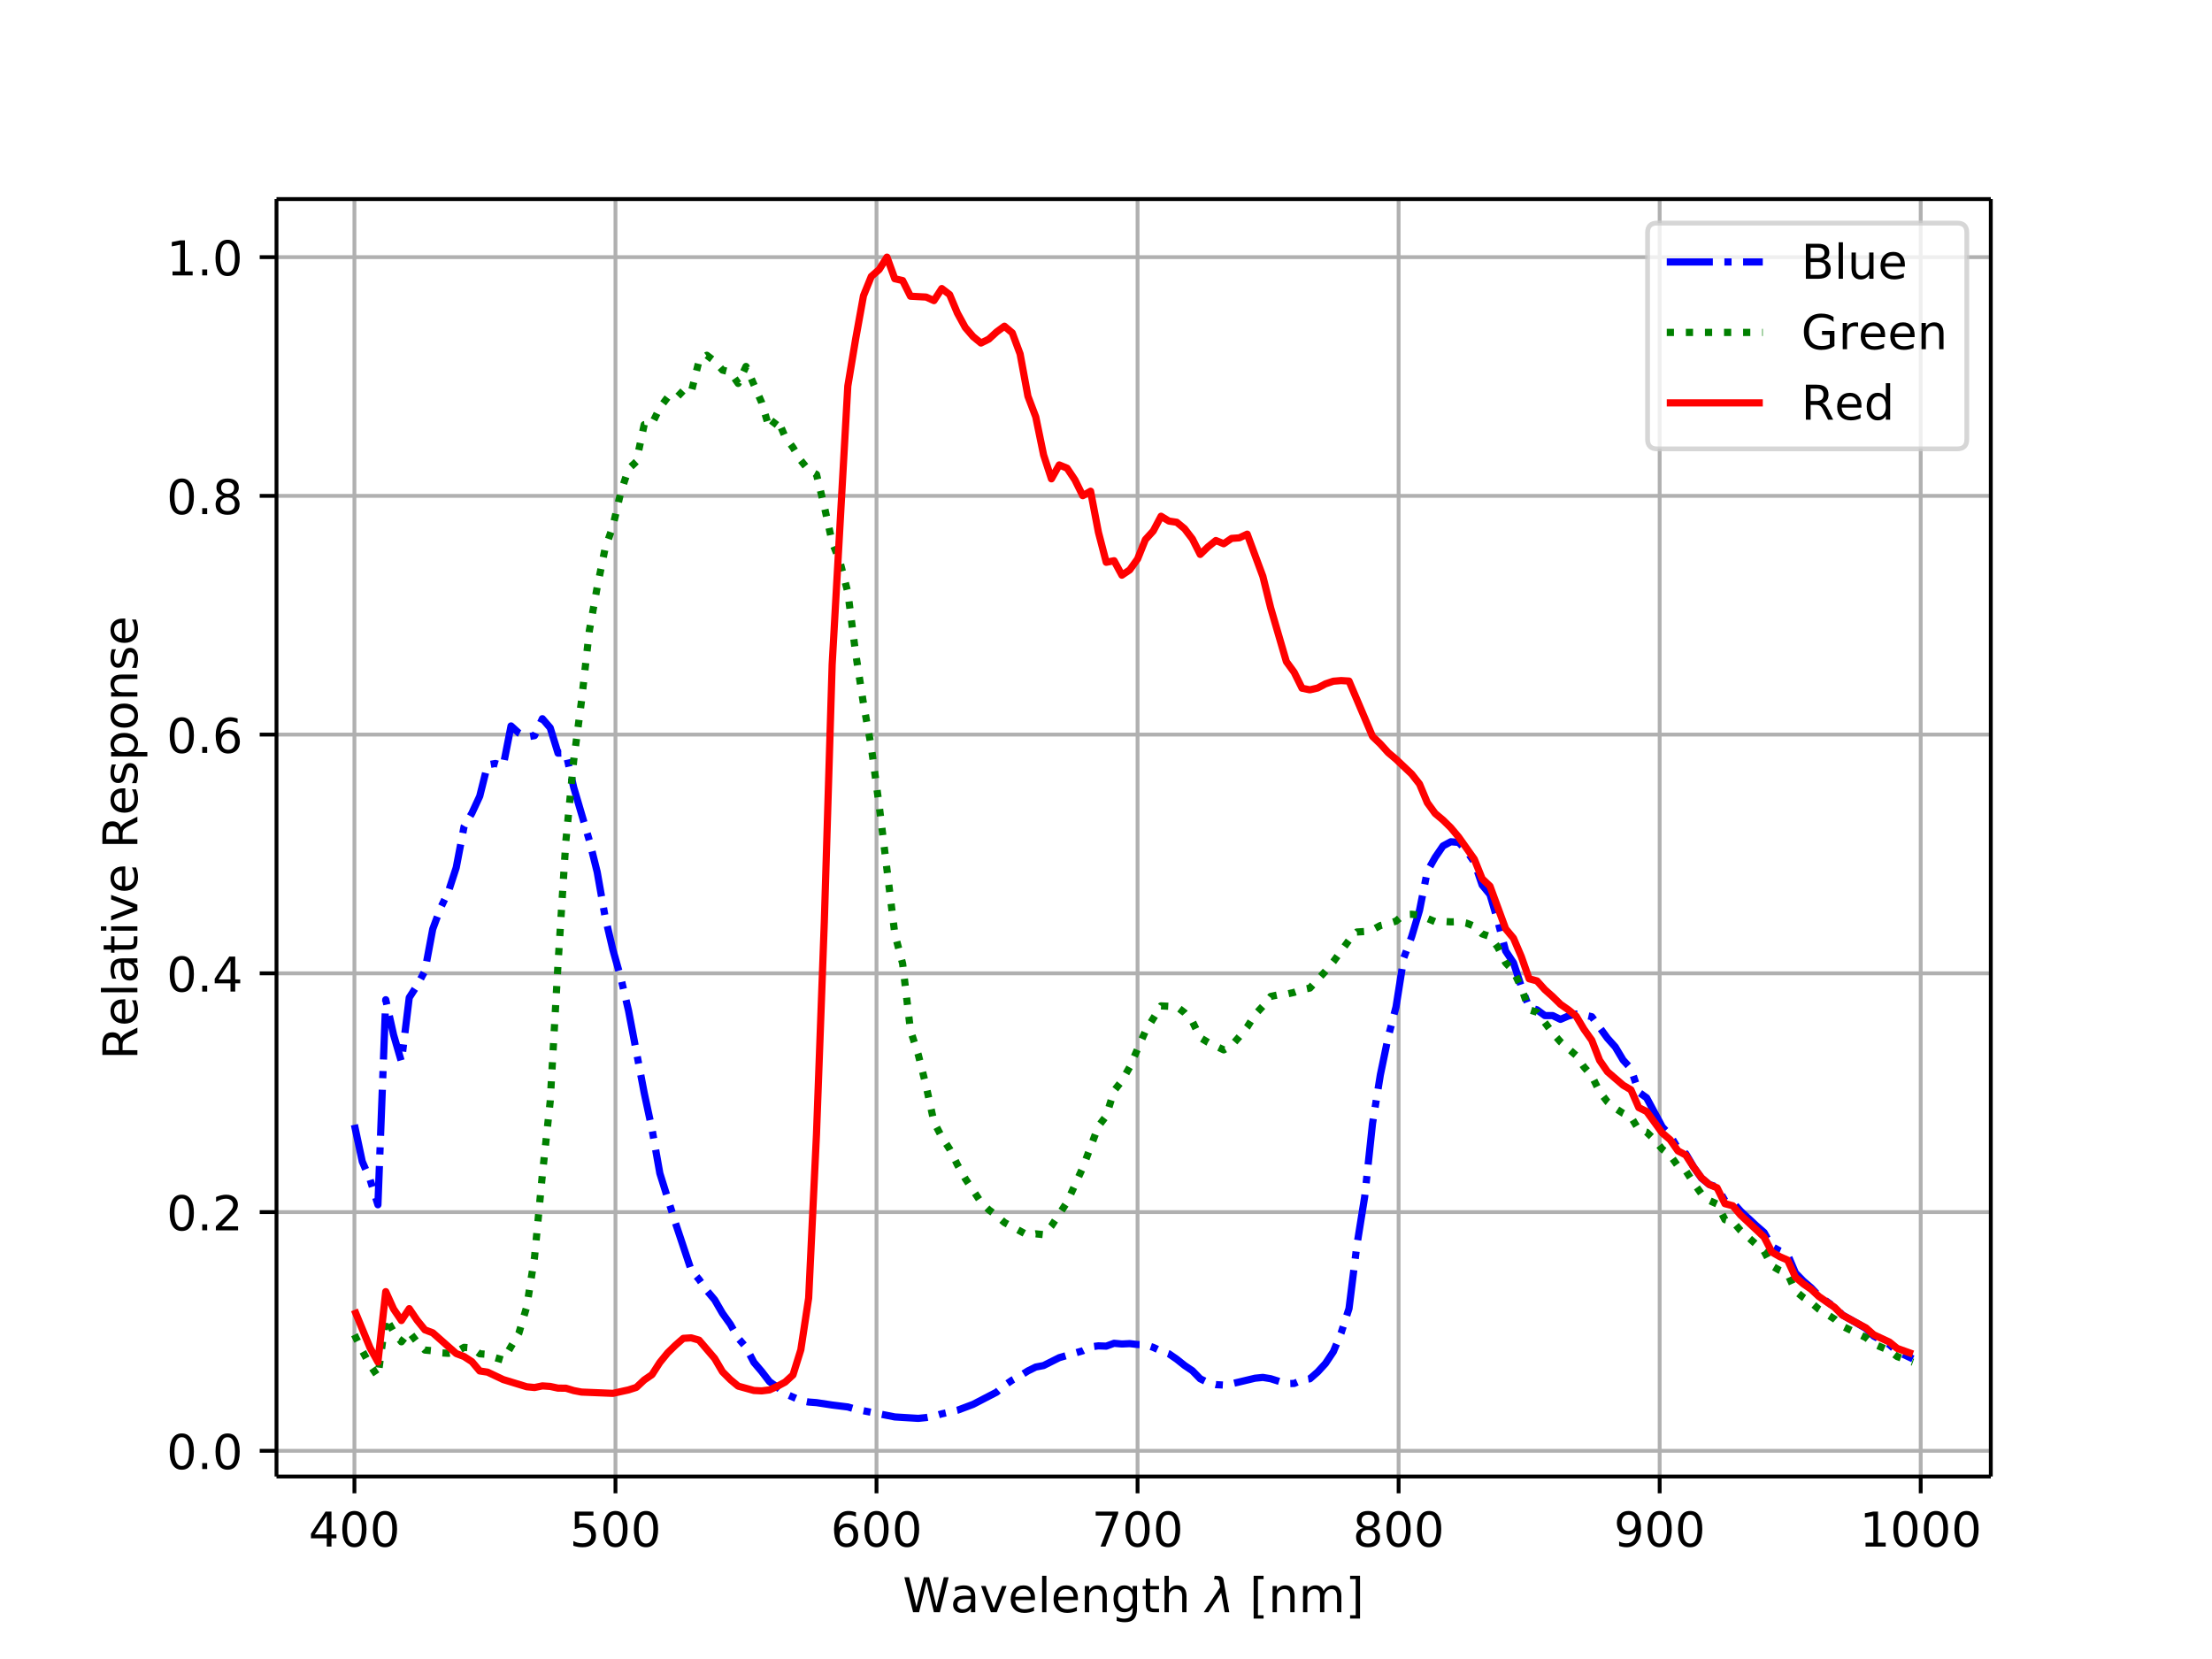 <svg style="background-color:#fff" height="460.8" viewBox="0 0 460.8 345.6" width="614.4" xmlns="http://www.w3.org/2000/svg" xmlns:xlink="http://www.w3.org/1999/xlink"><defs><style>*{stroke-linecap:butt;stroke-linejoin:round}</style></defs><g id="figure_1"><path d="M0 345.6h460.8V0H0z" fill="#fff" id="patch_1"/><g id="axes_1"><path d="M57.6 307.584h357.12V41.472H57.6z" fill="#fff" id="patch_2"/><g id="matplotlib.axis_1"><g id="xtick_1"><path clip-path="url(#pfe70ef77f3)" d="M73.833 307.584V41.472" fill="none" stroke="#b0b0b0" stroke-linecap="square" stroke-width=".8" id="line2d_1"/><g id="line2d_2"><defs><path d="M0 0v3.5" id="mf450307f2b" stroke="#000" stroke-width=".8"/></defs><use x="73.833" xlink:href="#mf450307f2b" y="307.584" stroke="#000" stroke-width=".8"/></g><g id="text_1"><defs><path d="M37.797 64.313L12.89 25.39h24.906zm-2.594 8.593H47.61V25.391h10.407v-8.203H47.609V0h-9.812v17.188H4.89v9.515z" id="DejaVuSans-52"/><path d="M31.781 66.406q-7.61 0-11.453-7.5Q16.5 51.422 16.5 36.375q0-14.984 3.828-22.484 3.844-7.5 11.453-7.5 7.672 0 11.5 7.5 3.844 7.5 3.844 22.484 0 15.047-3.844 22.531-3.828 7.5-11.5 7.5zm0 7.813q12.266 0 18.735-9.703 6.468-9.688 6.468-28.141 0-18.406-6.468-28.11-6.47-9.687-18.735-9.687-12.25 0-18.718 9.688-6.47 9.703-6.47 28.109 0 18.453 6.47 28.14Q19.53 74.22 31.78 74.22z" id="DejaVuSans-48"/></defs><g transform="matrix(.1 0 0 -.1 64.289 322.182)"><use xlink:href="#DejaVuSans-52"/><use x="63.623" xlink:href="#DejaVuSans-48"/><use x="127.246" xlink:href="#DejaVuSans-48"/></g></g></g><g id="xtick_2"><path clip-path="url(#pfe70ef77f3)" d="M128.214 307.584V41.472" fill="none" stroke="#b0b0b0" stroke-linecap="square" stroke-width=".8" id="line2d_3"/><use x="128.214" xlink:href="#mf450307f2b" y="307.584" stroke="#000" stroke-width=".8" id="line2d_4"/><g id="text_2"><defs><path d="M10.797 72.906h38.719v-8.312H19.828v-17.86q2.14.735 4.281 1.094 2.157.36 4.313.36 12.203 0 19.328-6.688 7.14-6.688 7.14-18.11 0-11.765-7.328-18.296-7.328-6.516-20.656-6.516-4.593 0-9.36.781-4.75.782-9.827 2.344v9.922q4.39-2.39 9.078-3.563 4.687-1.171 9.906-1.171 8.453 0 13.375 4.437 4.938 4.438 4.938 12.063 0 7.609-4.938 12.047-4.922 4.453-13.375 4.453-3.953 0-7.89-.875-3.922-.875-8.016-2.735z" id="DejaVuSans-53"/></defs><g transform="matrix(.1 0 0 -.1 118.67 322.182)"><use xlink:href="#DejaVuSans-53"/><use x="63.623" xlink:href="#DejaVuSans-48"/><use x="127.246" xlink:href="#DejaVuSans-48"/></g></g></g><g id="xtick_3"><path clip-path="url(#pfe70ef77f3)" d="M182.595 307.584V41.472" fill="none" stroke="#b0b0b0" stroke-linecap="square" stroke-width=".8" id="line2d_5"/><use x="182.595" xlink:href="#mf450307f2b" y="307.584" stroke="#000" stroke-width=".8" id="line2d_6"/><g id="text_3"><defs><path d="M33.016 40.375q-6.641 0-10.532-4.547-3.875-4.531-3.875-12.437 0-7.86 3.875-12.438 3.891-4.562 10.532-4.562 6.64 0 10.515 4.562 3.875 4.578 3.875 12.438 0 7.906-3.875 12.437-3.875 4.547-10.515 4.547zm19.578 30.922v-8.984q-3.719 1.75-7.5 2.671-3.782.938-7.5.938-9.766 0-14.922-6.594-5.14-6.594-5.875-19.922 2.875 4.25 7.219 6.516 4.359 2.266 9.578 2.266 10.984 0 17.36-6.672 6.374-6.657 6.374-18.125 0-11.235-6.64-18.032-6.641-6.78-17.672-6.78-12.657 0-19.344 9.687-6.688 9.703-6.688 28.109 0 17.281 8.204 27.563 8.203 10.28 22.015 10.28 3.719 0 7.5-.734t7.89-2.187z" id="DejaVuSans-54"/></defs><g transform="matrix(.1 0 0 -.1 173.051 322.182)"><use xlink:href="#DejaVuSans-54"/><use x="63.623" xlink:href="#DejaVuSans-48"/><use x="127.246" xlink:href="#DejaVuSans-48"/></g></g></g><g id="xtick_4"><path clip-path="url(#pfe70ef77f3)" d="M236.976 307.584V41.472" fill="none" stroke="#b0b0b0" stroke-linecap="square" stroke-width=".8" id="line2d_7"/><use x="236.976" xlink:href="#mf450307f2b" y="307.584" stroke="#000" stroke-width=".8" id="line2d_8"/><g id="text_4"><defs><path d="M8.203 72.906h46.875v-4.203L28.61 0H18.312L43.22 64.594H8.203z" id="DejaVuSans-55"/></defs><g transform="matrix(.1 0 0 -.1 227.432 322.182)"><use xlink:href="#DejaVuSans-55"/><use x="63.623" xlink:href="#DejaVuSans-48"/><use x="127.246" xlink:href="#DejaVuSans-48"/></g></g></g><g id="xtick_5"><path clip-path="url(#pfe70ef77f3)" d="M291.357 307.584V41.472" fill="none" stroke="#b0b0b0" stroke-linecap="square" stroke-width=".8" id="line2d_9"/><use x="291.357" xlink:href="#mf450307f2b" y="307.584" stroke="#000" stroke-width=".8" id="line2d_10"/><g id="text_5"><defs><path d="M31.781 34.625q-7.031 0-11.062-3.766-4.016-3.765-4.016-10.343 0-6.594 4.016-10.36Q24.75 6.391 31.78 6.391q7.032 0 11.078 3.78 4.063 3.798 4.063 10.345 0 6.578-4.031 10.343-4.016 3.766-11.11 3.766zm-9.86 4.188q-6.343 1.562-9.89 5.906Q8.5 49.079 8.5 55.329q0 8.733 6.219 13.812 6.234 5.078 17.062 5.078 10.89 0 17.094-5.078 6.203-5.079 6.203-13.813 0-6.25-3.547-10.61-3.531-4.343-9.828-5.906 7.125-1.656 11.094-6.5 3.984-4.828 3.984-11.796 0-10.61-6.468-16.282-6.47-5.656-18.532-5.656-12.047 0-18.531 5.656-6.469 5.672-6.469 16.282 0 6.968 4 11.797 4.016 4.843 11.14 6.5zM18.314 54.39q0-5.657 3.53-8.828 3.548-3.172 9.938-3.172 6.36 0 9.938 3.172 3.593 3.171 3.593 8.828 0 5.672-3.593 8.843-3.578 3.172-9.938 3.172-6.39 0-9.937-3.172-3.532-3.172-3.532-8.843z" id="DejaVuSans-56"/></defs><g transform="matrix(.1 0 0 -.1 281.813 322.182)"><use xlink:href="#DejaVuSans-56"/><use x="63.623" xlink:href="#DejaVuSans-48"/><use x="127.246" xlink:href="#DejaVuSans-48"/></g></g></g><g id="xtick_6"><path clip-path="url(#pfe70ef77f3)" d="M345.738 307.584V41.472" fill="none" stroke="#b0b0b0" stroke-linecap="square" stroke-width=".8" id="line2d_11"/><use x="345.738" xlink:href="#mf450307f2b" y="307.584" stroke="#000" stroke-width=".8" id="line2d_12"/><g id="text_6"><defs><path d="M10.984 1.516V10.5q3.72-1.766 7.516-2.688 3.813-.921 7.484-.921 9.766 0 14.907 6.562 5.156 6.563 5.89 19.953-2.828-4.203-7.187-6.453-4.344-2.25-9.61-2.25-10.937 0-17.312 6.61-6.375 6.625-6.375 18.109 0 11.219 6.64 18 6.641 6.797 17.672 6.797 12.657 0 19.313-9.703 6.672-9.688 6.672-28.141 0-17.234-8.188-27.516Q40.234-1.42 26.422-1.42q-3.719 0-7.531.734-3.797.734-7.907 2.203zM30.61 32.422q6.641 0 10.516 4.531 3.89 4.547 3.89 12.469 0 7.86-3.89 12.422-3.875 4.562-10.516 4.562-6.64 0-10.515-4.562-3.875-4.563-3.875-12.422 0-7.922 3.875-12.469 3.875-4.531 10.515-4.531z" id="DejaVuSans-57"/></defs><g transform="matrix(.1 0 0 -.1 336.194 322.182)"><use xlink:href="#DejaVuSans-57"/><use x="63.623" xlink:href="#DejaVuSans-48"/><use x="127.246" xlink:href="#DejaVuSans-48"/></g></g></g><g id="xtick_7"><path clip-path="url(#pfe70ef77f3)" d="M400.119 307.584V41.472" fill="none" stroke="#b0b0b0" stroke-linecap="square" stroke-width=".8" id="line2d_13"/><use x="400.119" xlink:href="#mf450307f2b" y="307.584" stroke="#000" stroke-width=".8" id="line2d_14"/><g id="text_7"><defs><path d="M12.406 8.297h16.11v55.625l-17.532-3.516v8.985l17.438 3.515h9.86V8.296H54.39V0H12.406z" id="DejaVuSans-49"/></defs><g transform="matrix(.1 0 0 -.1 387.394 322.182)"><use xlink:href="#DejaVuSans-49"/><use x="63.623" xlink:href="#DejaVuSans-48"/><use x="127.246" xlink:href="#DejaVuSans-48"/><use x="190.869" xlink:href="#DejaVuSans-48"/></g></g></g><g id="text_8"><defs><path d="M34.281 27.484q-10.89 0-15.093-2.484-4.204-2.484-4.204-8.5 0-4.781 3.157-7.594 3.156-2.797 8.562-2.797 7.485 0 12 5.297 4.516 5.297 4.516 14.078v2zm17.922 3.72V0H43.22v8.297Q40.14 3.328 35.547.953q-4.594-2.375-11.234-2.375-8.391 0-13.36 4.719Q6 8.016 6 15.922q0 9.219 6.172 13.906 6.187 4.688 18.437 4.688h12.61v.89q0 6.203-4.078 9.594-4.078 3.39-11.453 3.39-4.688 0-9.141-1.124-4.438-1.125-8.531-3.375v8.312q4.921 1.906 9.562 2.844 4.64.953 9.031.953 11.875 0 17.735-6.156 5.86-6.14 5.86-18.64z" id="DejaVuSans-97"/><path d="M45.406 27.984q0 9.766-4.031 15.125-4.016 5.375-11.297 5.375-7.219 0-11.25-5.375-4.031-5.359-4.031-15.125 0-9.718 4.031-15.093t11.25-5.375q7.281 0 11.297 5.375 4.031 5.375 4.031 15.093zm8.985-21.203q0-13.953-6.203-20.765Q42-20.797 29.203-20.797q-4.734 0-8.937.703-4.203.703-8.157 2.172v8.735q3.954-2.141 7.813-3.157 3.86-1.031 7.86-1.031 8.843 0 13.234 4.61 4.39 4.609 4.39 13.937v4.453q-2.781-4.844-7.125-7.234Q33.938 0 27.875 0 17.828 0 11.672 7.656q-6.156 7.672-6.156 20.328 0 12.688 6.156 20.344Q17.828 56 27.875 56q6.063 0 10.406-2.39 4.344-2.391 7.125-7.22v8.297h8.985z" id="DejaVuSans-103"/><path d="M2.984 54.688H12.5L29.594 8.797l17.093 45.89h9.516L35.687 0H23.485z" id="DejaVuSans-118"/><path d="M56.203 29.594v-4.39H14.891q.593-9.282 5.593-14.142 5-4.859 13.938-4.859 5.172 0 10.031 1.266 4.86 1.265 9.656 3.812v-8.5Q49.266.734 44.187-.344 39.11-1.422 33.892-1.422q-13.094 0-20.735 7.61-7.64 7.625-7.64 20.625 0 13.421 7.25 21.296Q20.016 56 32.328 56q11.031 0 17.453-7.11 6.422-7.093 6.422-19.296zm-8.984 2.64q-.094 7.36-4.125 11.75-4.032 4.407-10.672 4.407-7.516 0-12.031-4.25-4.516-4.25-5.203-11.97z" id="DejaVuSans-101"/><path d="M9.422 75.984h8.984V0H9.422z" id="DejaVuSans-108"/><path d="M54.89 33.016V0h-8.984v32.719q0 7.765-3.031 11.61-3.031 3.858-9.078 3.858-7.281 0-11.484-4.64-4.204-4.625-4.204-12.64V0H9.08v54.688h9.03v-8.5q3.235 4.937 7.594 7.374Q30.078 56 35.797 56q9.422 0 14.25-5.828 4.844-5.828 4.844-17.156z" id="DejaVuSans-110"/><path d="M3.328 72.906h9.953L28.61 11.281l15.282 61.625h11.093l15.328-61.625 15.282 61.625H95.61L77.297 0H64.89L49.516 63.281 33.984 0H21.578z" id="DejaVuSans-87"/><path d="M18.313 70.219V54.688h18.5v-6.985h-18.5V18.016q0-6.688 1.828-8.594 1.828-1.906 7.453-1.906h9.218V0h-9.218q-10.407 0-14.36 3.875-3.953 3.89-3.953 14.14v29.688H2.687v6.984h6.594V70.22z" id="DejaVuSans-116"/><path d="M54.89 33.016V0h-8.984v32.719q0 7.765-3.031 11.61-3.031 3.858-9.078 3.858-7.281 0-11.484-4.64-4.204-4.625-4.204-12.64V0H9.08v75.984h9.03V46.188q3.235 4.937 7.594 7.374Q30.078 56 35.797 56q9.422 0 14.25-5.828 4.844-5.828 4.844-17.156z" id="DejaVuSans-104"/><path d="M36.719 67.438L48.829 0h-9.517l-7.468 40.438L5.125 0h-9.516l34.125 52.438-1.703 9.671q-1.078 6.157-6.297 6.157h-4.687l1.453 7.718 5.719-.109q10.984-.14 12.5-8.438z" id="DejaVuSans-Oblique-955"/><path d="M8.594 75.984h20.703V69H17.578V-6.203h11.719v-6.984H8.594z" id="DejaVuSans-91"/><path d="M52 44.188q3.375 6.062 8.063 8.937Q64.75 56 71.093 56q8.548 0 13.188-5.984 4.64-5.97 4.64-17V0h-9.03v32.719q0 7.86-2.797 11.656-2.781 3.813-8.485 3.813-6.984 0-11.046-4.641-4.047-4.625-4.047-12.64V0h-9.032v32.719q0 7.906-2.78 11.687-2.782 3.782-8.595 3.782-6.89 0-10.953-4.657-4.047-4.656-4.047-12.625V0H9.08v54.688h9.03v-8.5q3.078 5.03 7.375 7.421Q29.781 56 35.687 56q5.97 0 10.141-3.031Q50 49.953 52 44.187z" id="DejaVuSans-109"/><path d="M30.422 75.984v-89.171H9.719v6.984H21.39V69H9.719v6.984z" id="DejaVuSans-93"/></defs><g transform="matrix(.1 0 0 -.1 188.06 335.862)"><use transform="translate(0 .016)" xlink:href="#DejaVuSans-87"/><use transform="translate(98.877 .016)" xlink:href="#DejaVuSans-97"/><use transform="translate(160.156 .016)" xlink:href="#DejaVuSans-118"/><use transform="translate(219.336 .016)" xlink:href="#DejaVuSans-101"/><use transform="translate(280.86 .016)" xlink:href="#DejaVuSans-108"/><use transform="translate(308.643 .016)" xlink:href="#DejaVuSans-101"/><use transform="translate(370.166 .016)" xlink:href="#DejaVuSans-110"/><use transform="translate(433.545 .016)" xlink:href="#DejaVuSans-103"/><use transform="translate(497.021 .016)" xlink:href="#DejaVuSans-116"/><use transform="translate(536.23 .016)" xlink:href="#DejaVuSans-104"/><use transform="translate(599.61 .016)" xlink:href="#DejaVuSans-32"/><use transform="translate(631.396 .016)" xlink:href="#DejaVuSans-Oblique-955"/><use transform="translate(690.576 .016)" xlink:href="#DejaVuSans-32"/><use transform="translate(722.363 .016)" xlink:href="#DejaVuSans-91"/><use transform="translate(761.377 .016)" xlink:href="#DejaVuSans-110"/><use transform="translate(824.756 .016)" xlink:href="#DejaVuSans-109"/><use transform="translate(922.168 .016)" xlink:href="#DejaVuSans-93"/></g></g></g><g id="matplotlib.axis_2"><g id="ytick_1"><path clip-path="url(#pfe70ef77f3)" d="M57.6 302.23h357.12" fill="none" stroke="#b0b0b0" stroke-linecap="square" stroke-width=".8" id="line2d_15"/><g id="line2d_16"><defs><path d="M0 0h-3.5" id="m7087f7f6df" stroke="#000" stroke-width=".8"/></defs><use x="57.6" xlink:href="#m7087f7f6df" y="302.23" stroke="#000" stroke-width=".8"/></g><g id="text_9"><defs><path d="M10.688 12.406H21V0H10.687z" id="DejaVuSans-46"/></defs><g transform="matrix(.1 0 0 -.1 34.697 306.03)"><use xlink:href="#DejaVuSans-48"/><use x="63.623" xlink:href="#DejaVuSans-46"/><use x="95.41" xlink:href="#DejaVuSans-48"/></g></g></g><g id="ytick_2"><path clip-path="url(#pfe70ef77f3)" d="M57.6 252.497h357.12" fill="none" stroke="#b0b0b0" stroke-linecap="square" stroke-width=".8" id="line2d_17"/><use x="57.6" xlink:href="#m7087f7f6df" y="252.497" stroke="#000" stroke-width=".8" id="line2d_18"/><g id="text_10"><defs><path d="M19.188 8.297h34.421V0H7.33v8.297q5.609 5.812 15.296 15.594 9.703 9.797 12.188 12.64 4.734 5.313 6.609 9 1.89 3.688 1.89 7.25 0 5.813-4.078 9.469-4.078 3.672-10.625 3.672-4.64 0-9.797-1.61-5.14-1.609-11-4.89v9.969Q13.767 71.78 18.938 73q5.188 1.219 9.485 1.219 11.328 0 18.062-5.672 6.735-5.656 6.735-15.125 0-4.5-1.688-8.531-1.672-4.016-6.125-9.485-1.218-1.422-7.765-8.187-6.532-6.766-18.453-18.922z" id="DejaVuSans-50"/></defs><g transform="matrix(.1 0 0 -.1 34.697 256.297)"><use xlink:href="#DejaVuSans-48"/><use x="63.623" xlink:href="#DejaVuSans-46"/><use x="95.41" xlink:href="#DejaVuSans-50"/></g></g></g><g id="ytick_3"><path clip-path="url(#pfe70ef77f3)" d="M57.6 202.765h357.12" fill="none" stroke="#b0b0b0" stroke-linecap="square" stroke-width=".8" id="line2d_19"/><use x="57.6" xlink:href="#m7087f7f6df" y="202.765" stroke="#000" stroke-width=".8" id="line2d_20"/><g transform="matrix(.1 0 0 -.1 34.697 206.564)" id="text_11"><use xlink:href="#DejaVuSans-48"/><use x="63.623" xlink:href="#DejaVuSans-46"/><use x="95.41" xlink:href="#DejaVuSans-52"/></g></g><g id="ytick_4"><path clip-path="url(#pfe70ef77f3)" d="M57.6 153.033h357.12" fill="none" stroke="#b0b0b0" stroke-linecap="square" stroke-width=".8" id="line2d_21"/><use x="57.6" xlink:href="#m7087f7f6df" y="153.033" stroke="#000" stroke-width=".8" id="line2d_22"/><g transform="matrix(.1 0 0 -.1 34.697 156.832)" id="text_12"><use xlink:href="#DejaVuSans-48"/><use x="63.623" xlink:href="#DejaVuSans-46"/><use x="95.41" xlink:href="#DejaVuSans-54"/></g></g><g id="ytick_5"><path clip-path="url(#pfe70ef77f3)" d="M57.6 103.3h357.12" fill="none" stroke="#b0b0b0" stroke-linecap="square" stroke-width=".8" id="line2d_23"/><use x="57.6" xlink:href="#m7087f7f6df" y="103.3" stroke="#000" stroke-width=".8" id="line2d_24"/><g transform="matrix(.1 0 0 -.1 34.697 107.1)" id="text_13"><use xlink:href="#DejaVuSans-48"/><use x="63.623" xlink:href="#DejaVuSans-46"/><use x="95.41" xlink:href="#DejaVuSans-56"/></g></g><g id="ytick_6"><path clip-path="url(#pfe70ef77f3)" d="M57.6 53.568h357.12" fill="none" stroke="#b0b0b0" stroke-linecap="square" stroke-width=".8" id="line2d_25"/><use x="57.6" xlink:href="#m7087f7f6df" y="53.568" stroke="#000" stroke-width=".8" id="line2d_26"/><g transform="matrix(.1 0 0 -.1 34.697 57.367)" id="text_14"><use xlink:href="#DejaVuSans-49"/><use x="63.623" xlink:href="#DejaVuSans-46"/><use x="95.41" xlink:href="#DejaVuSans-48"/></g></g><g id="text_15"><defs><path d="M44.39 34.188q3.172-1.079 6.172-4.594 3-3.516 6.032-9.672L66.609 0H56l-9.313 18.703q-3.624 7.328-7.015 9.719-3.39 2.39-9.25 2.39h-10.75V0h-9.86v72.906h22.266q12.5 0 18.656-5.234 6.157-5.219 6.157-15.766 0-6.89-3.203-11.437-3.204-4.532-9.297-6.282zM19.673 64.797V38.922h12.406q7.125 0 10.766 3.297 3.64 3.297 3.64 9.687 0 6.39-3.64 9.64-3.64 3.25-10.766 3.25z" id="DejaVuSans-82"/><path d="M9.422 54.688h8.984V0H9.422zm0 21.296h8.984v-11.39H9.422z" id="DejaVuSans-105"/><path d="M44.281 53.078v-8.5q-3.797 1.953-7.906 2.922-4.094.984-8.5.984-6.688 0-10.031-2.047-3.344-2.046-3.344-6.156 0-3.125 2.39-4.906 2.391-1.781 9.626-3.39l3.078-.688q9.562-2.047 13.593-5.781 4.032-3.735 4.032-10.422 0-7.625-6.032-12.078-6.03-4.438-16.578-4.438-4.39 0-9.156.86Q10.688.296 5.422 2v9.281q4.984-2.594 9.812-3.89 4.829-1.282 9.579-1.282 6.343 0 9.75 2.172 3.421 2.172 3.421 6.125 0 3.656-2.468 5.61-2.453 1.953-10.813 3.765l-3.125.735q-8.344 1.75-12.062 5.39-3.704 3.64-3.704 9.985 0 7.718 5.47 11.906Q16.75 56 26.811 56q4.97 0 9.36-.734 4.406-.72 8.11-2.188z" id="DejaVuSans-115"/><path d="M18.11 8.203v-29H9.077v75.484h9.031v-8.296q2.844 4.875 7.157 7.234Q29.594 56 35.594 56q9.968 0 16.187-7.906 6.235-7.907 6.235-20.797T51.78 6.484q-6.218-7.906-16.187-7.906-6 0-10.328 2.375-4.313 2.375-7.157 7.25zm30.578 19.094q0 9.906-4.079 15.547-4.078 5.64-11.203 5.64-7.14 0-11.218-5.64-4.079-5.64-4.079-15.547 0-9.906 4.078-15.547 4.079-5.64 11.22-5.64 7.124 0 11.202 5.64t4.078 15.547z" id="DejaVuSans-112"/><path d="M30.61 48.39q-7.22 0-11.422-5.64-4.204-5.64-4.204-15.453 0-9.813 4.172-15.453 4.188-5.64 11.453-5.64 7.188 0 11.375 5.655 4.203 5.672 4.203 15.438 0 9.719-4.203 15.406-4.187 5.688-11.375 5.688zm0 7.61q11.718 0 18.406-7.625 6.703-7.61 6.703-21.078 0-13.422-6.703-21.078-6.688-7.64-18.407-7.64-11.765 0-18.437 7.64-6.656 7.656-6.656 21.078 0 13.469 6.656 21.078Q18.844 56 30.609 56z" id="DejaVuSans-111"/></defs><g transform="matrix(0 -.1 -.1 0 28.617 220.739)"><use xlink:href="#DejaVuSans-82"/><use x="69.42" xlink:href="#DejaVuSans-101"/><use x="130.943" xlink:href="#DejaVuSans-108"/><use x="158.727" xlink:href="#DejaVuSans-97"/><use x="220.006" xlink:href="#DejaVuSans-116"/><use x="259.215" xlink:href="#DejaVuSans-105"/><use x="286.998" xlink:href="#DejaVuSans-118"/><use x="346.178" xlink:href="#DejaVuSans-101"/><use x="407.701" xlink:href="#DejaVuSans-32"/><use x="439.488" xlink:href="#DejaVuSans-82"/><use x="508.908" xlink:href="#DejaVuSans-101"/><use x="570.432" xlink:href="#DejaVuSans-115"/><use x="622.531" xlink:href="#DejaVuSans-112"/><use x="686.008" xlink:href="#DejaVuSans-111"/><use x="747.189" xlink:href="#DejaVuSans-110"/><use x="810.568" xlink:href="#DejaVuSans-115"/><use x="862.668" xlink:href="#DejaVuSans-101"/></g></g></g><path clip-path="url(#pfe70ef77f3)" d="M73.833 234.314l1.631 7.65 1.632 3.78 1.631 5.23 1.631-42.714 1.632 7.318 1.631 5.586 1.632-13.343 1.631-2.52 1.632-3.037 1.631-8.72 1.631-4.401 1.632-3.391 1.631-5.02 1.632-8.543 1.631-2.792 1.632-3.527 1.631-6.529 1.631-.295 1.632.467 1.631-8.285 1.632 1.485 1.631.815 1.632-.282 1.631-3.526 1.631 1.896 1.632 5.284 1.631-.063 1.632 7.189 3.263 11.076 1.631 6.56 1.631 9.232 1.632 6.955 1.631 5.74 1.632 6.94 3.263 17.122 1.631 7.589 1.631 9.183 3.263 10.385 3.263 9.759 1.632 1.948 1.631 2.335 1.632 1.934 1.63 2.81 1.632 2.275 1.632 2.907 1.631 1.867 1.632 3.14 1.631 1.918 1.632 2.12 1.63 1.152 1.632 1.36 3.263 1.423 1.632.313 1.631.124 3.263.497 3.263.403 1.631.471 8.157 1.61 4.895.3 1.631-.17 1.632-.306 1.631-.468 3.263-.748 3.263-1.227 4.894-2.543 1.631-1.398 1.632-1.115 1.631-.876 1.632-1.035 1.631-.804 1.632-.315 3.262-1.636 4.895-1.44 1.631-.812 1.632-.213 1.631.06 1.631-.593 1.632.146 1.631-.079 1.632.184 1.631.037 1.632.56 1.631.765 1.631.572 1.632 1.13 1.631 1.299 1.632 1.105 1.631 1.68 1.632.796 1.631.416 1.631.094 1.632-.266 4.894-1.165 1.632-.168 1.631.276 3.263 1.033 1.631-.055 1.632-.706 1.631-.254 1.632-1.426 1.631-1.78 1.631-2.442 1.632-3.944 1.631-5.05 1.632-13.118 1.631-10.157 1.632-15.278 1.631-10.113 1.631-7.856 1.632-6.298 1.631-10.263 1.632-4.377 1.631-5.468 1.632-8.151 1.631-2.904 1.631-2.377 1.632-.879 1.631.133 1.632 1.73 1.631 2.394 1.632 4.757 1.631 1.983 1.631 5.53 1.632 6.225 1.631 2.462 1.632 4.925 1.631 4.405 1.632.459 1.631 1.2 1.631.005 1.632.794 1.631-.704 1.632-.41 1.631.187 1.632.37 3.263 4.479 1.63 1.822 1.632 2.734 1.632 1.781 1.631 4.907 1.632 1.172 3.263 6.072 1.63 1.713 1.632 2.766 1.632 1.085 1.631 2.782 1.632 2.31 1.631 1.331 1.632.541 1.631 2.81 1.631.348 1.632 1.847 3.263 3.03 1.631 1.416 1.632 2.93 1.631.907 1.631.716 1.632 3.871 1.631 1.68 1.632 1.404 1.631 1.703 3.263 2.333 1.631 1.637 3.263 1.858 1.632.963 1.631 1.587 3.263 1.773 1.631 1.444 3.263 1.53h0" fill="none" stroke="#00f" stroke-dasharray="9.6,2.4,1.5,2.4" stroke-width="1.5" id="line2d_27"/><path clip-path="url(#pfe70ef77f3)" d="M73.833 278.045l1.631 3.343 1.632 2.985 1.631 2.413 1.631-12.27 1.632 2.919 1.631 2.088 1.632-2.06 1.631 2.13 1.632 1.649 1.631.149 1.631.428 1.632.101 1.631-.294 1.632-.95 1.631.142 1.632 1.201 1.631.116 1.631.71 1.632.467 3.263-5.591 1.631-5.473 1.632-10.351 1.631-17.226 1.631-15.233 1.632-28.713 1.631-25.508 1.632-16.808 1.631-12.438 1.632-14.622 1.631-9.02 1.631-7.999 1.632-4.68 1.631-7.028 1.632-4.93 1.631-1.532 1.632-7.693 1.631-.186 1.631-3.351 1.632-2.166 1.631.3 1.632-1.708 1.631.388 1.632-6.563 1.631-1.178 1.632 1.258 1.63 1.835 1.632.401 1.632 2.373 1.631-3.53 3.263 7.504 1.632 5.476 1.63-2.119 1.632 3.813 1.632 2.211 1.631 2.695 1.632 2.02 1.631.879 1.632 6.695 1.631 7.407 1.631 4.124 1.632 6.324 1.631 12.714 1.632 10.534 1.631 8.988 1.632 12.134 3.262 26.79 1.632 6.218 1.631 13.887 1.632 5.085 1.631 6.497 1.632 7.527 1.631 3.107 1.631 2.514 1.632 3.28 1.631 2.886 3.263 4.896 1.632 1.589 1.631 1.22 1.631 1.433 4.895 2.663 1.631-.305 1.632.172 1.631-1.814 3.263-4.958 3.263-7.166 3.263-8.667 1.631-2.123 1.631-5.256 1.632-2.059 1.631-2.884 3.263-7.457 3.263-5.271 3.263.175 1.631 1.244 1.632 1.837 1.631 3.361 1.632.988 3.262 1.558 1.632-.897 1.631-1.85 1.632-2.02 1.631-2.57 1.632-1.767 1.631-2.03 1.631-.342 1.632-.136 1.631-.367 1.632-.568 1.631-.323 3.263-3.536 1.631-1.962 3.263-4.479 1.632-1.706 1.631-.102 1.632-.357 1.631-.884 1.631-.403 1.632-.52 1.631-1.353 1.632-.073 1.631.177 3.263 1.375 1.631-.075 1.632.104 1.631-.044 1.632.31 1.631.642 1.632 1.595 1.631.55 1.631 2.23 1.632 3.229 1.631 1.728 1.632 3.458 1.631 4.612 1.632.5 3.262 4.323 1.632 1.852 3.263 2.843 1.631 2.394 1.632 1.856 1.631 3.31 1.632 2.103 1.63 1.33 1.632 1.066 1.632.744 1.631 2.686 1.632.484 1.631 1.568 1.632 1.989 1.63 1.237 1.632 2.284 1.632.964 1.631 2.533 1.632 2.277 1.631 1.393 1.632.734 1.631 3.253 1.631.376 1.632 1.902 3.263 2.887 1.631 1.405 1.632 3.066 1.631.945 1.631.707 1.632 3.57 1.631 1.347 1.632 1.072 1.631 1.4 3.263 2.042 1.631 1.47 4.895 2.376 1.631 1.315 3.263 1.404 1.631 1.237 3.263 1.179h0" fill="none" stroke="green" stroke-dasharray="1.5,2.475" stroke-width="1.5" id="line2d_28"/><path clip-path="url(#pfe70ef77f3)" d="M73.833 272.883l3.263 7.91 1.631 2.936 1.631-14.658 1.632 3.617 1.631 2.405 1.632-2.476 1.631 2.399 1.632 2.017 1.631.614 4.894 4.322 1.632.624 1.631 1.062 1.632 1.94 1.631.245 3.263 1.548 4.894 1.499 1.632.159 1.631-.34 1.631.112 1.632.355 1.631.013 1.632.495 1.631.312 6.526.267 3.263-.717 1.631-.526 1.632-1.535 1.631-1.123 1.631-2.532 1.632-2.011 1.631-1.588 1.632-1.426 1.631-.103 1.632.474 3.263 3.816 1.63 2.774 1.632 1.633 1.632 1.359 3.263.904 1.631.087 1.632-.205 1.63-.747 1.632-.877 1.632-1.5 1.631-5.229 1.632-10.777 1.631-34.107 1.632-44.25 1.631-53.59 3.263-58.034 1.631-9.795 1.632-9.026 1.631-4.024 1.632-1.426 1.631-2.591 1.631 4.503 1.632.371 1.631 3.264 3.263.178 1.632.74 1.631-2.509 1.631 1.255 1.632 3.877 1.631 2.974 1.632 1.9 1.631 1.343 1.632-.812 1.631-1.496 1.631-1.2 1.632 1.39 1.631 4.38 1.632 8.819 1.631 4.303 1.632 7.928 1.631 4.976 1.631-2.897 1.632.68 1.631 2.434 1.632 3.294 1.631-.927 1.632 8.54 1.631 6.262 1.631-.324 1.632 3.01 1.631-1.106 1.632-2.263 1.631-4.045 1.632-1.79 1.631-3.076 1.631 1.002 1.632.249 1.631 1.343 1.632 2.137 1.631 3.22 1.632-1.58 1.631-1.315 1.631.674 1.632-1.113 1.631-.12 1.632-.767 3.263 8.803 1.631 6.584 3.263 11.166 1.631 2.238 1.632 3.304 1.631.337 1.632-.38 1.631-.864 1.631-.549 1.632-.133 1.631.099 4.895 11.527 1.631 1.569 1.631 1.803 1.632 1.379 3.263 3.092 1.631 2.072 1.632 3.903 1.631 2.237 1.631 1.37 1.632 1.602 1.631 1.946 3.263 4.608 1.632 4.065 1.631 1.553 3.263 8.882 1.631 1.957 1.632 3.829 1.631 4.627 1.632.441 1.631 1.815 1.631 1.452 1.632 1.603 1.631 1.14 1.632 1.326 1.631 2.731 1.632 2.303 1.631 4.179 1.632 2.37 3.262 2.811 1.632.96 1.631 3.71 1.632.804 3.263 4.48 1.63 1.396 1.632 2.327 1.632.875 1.631 2.505 1.632 2.228 1.631 1.407 1.632.683 1.631 3.307 1.631.432 1.632 1.935 4.894 4.58 1.632 3.149 1.631.936 1.631.719 1.632 3.543 1.631 1.397 1.632 1.127 1.631 1.518 3.263 2.257 1.631 1.618 3.263 1.78 1.632.875 1.631 1.439 3.263 1.516 1.631 1.327 3.263 1.17h0" fill="none" stroke="red" stroke-linecap="square" stroke-width="1.5" id="line2d_29"/><path d="M57.6 307.584V41.472" fill="none" stroke="#000" stroke-linecap="square" stroke-width=".8" id="patch_3"/><path d="M414.72 307.584V41.472" fill="none" stroke="#000" stroke-linecap="square" stroke-width=".8" id="patch_4"/><path d="M57.6 307.584h357.12" fill="none" stroke="#000" stroke-linecap="square" stroke-width=".8" id="patch_5"/><path d="M57.6 41.472h357.12" fill="none" stroke="#000" stroke-linecap="square" stroke-width=".8" id="patch_6"/><g id="legend_1"><path d="M345.22 93.506h62.5q2 0 2-2V48.472q0-2-2-2h-62.5q-2 0-2 2v43.034q0 2 2 2z" fill="#fff" opacity=".8" stroke="#ccc" id="patch_7"/><path d="M347.22 54.57h20" fill="none" stroke="#00f" stroke-dasharray="9.6,2.4,1.5,2.4" stroke-width="1.5" id="line2d_30"/><g id="text_16"><defs><path d="M19.672 34.813V8.108H35.5q7.953 0 11.781 3.297 3.844 3.297 3.844 10.078 0 6.844-3.844 10.078-3.828 3.25-11.781 3.25zm0 29.984V42.828h14.61q7.218 0 10.75 2.703 3.546 2.719 3.546 8.282 0 5.515-3.547 8.25-3.531 2.734-10.75 2.734zm-9.86 8.11h25.204q11.28 0 17.375-4.688Q58.5 63.53 58.5 54.89q0-6.703-3.125-10.657-3.125-3.953-9.188-4.922 7.282-1.562 11.313-6.53 4.031-4.954 4.031-12.376 0-9.765-6.64-15.093Q48.25 0 35.984 0H9.812z" id="DejaVuSans-66"/><path d="M8.5 21.578v33.11h8.984V21.922q0-7.766 3.016-11.656 3.031-3.875 9.094-3.875 7.265 0 11.484 4.64 4.234 4.64 4.234 12.656v31h8.985V0h-8.984v8.406Q42.047 3.422 37.718 1q-4.313-2.422-10.032-2.422-9.421 0-14.312 5.86Q8.5 10.296 8.5 21.578zM31.11 56z" id="DejaVuSans-117"/></defs><g transform="matrix(.1 0 0 -.1 375.22 58.07)"><use xlink:href="#DejaVuSans-66"/><use x="68.604" xlink:href="#DejaVuSans-108"/><use x="96.387" xlink:href="#DejaVuSans-117"/><use x="159.766" xlink:href="#DejaVuSans-101"/></g></g><path d="M347.22 69.249h20" fill="none" stroke="green" stroke-dasharray="1.5,2.475" stroke-width="1.5" id="line2d_32"/><g id="text_17"><defs><path d="M59.516 10.406v19.578h-16.11v8.11h25.875V6.78Q63.578 2.734 56.687.656 49.813-1.422 42-1.422q-17.094 0-26.75 9.985-9.64 10-9.64 27.812 0 17.875 9.64 27.86 9.656 9.984 26.75 9.984 7.125 0 13.547-1.766 6.422-1.75 11.844-5.172v-10.5q-5.47 4.64-11.625 6.985-6.157 2.343-12.938 2.343-13.39 0-20.11-7.468-6.702-7.47-6.702-22.266 0-14.75 6.703-22.219 6.718-7.469 20.11-7.469 5.218 0 9.312.907 4.109.906 7.375 2.812z" id="DejaVuSans-71"/><path d="M41.11 46.297q-1.516.875-3.297 1.281Q36.03 48 33.89 48q-7.625 0-11.703-4.953-4.079-4.953-4.079-14.234V0H9.08v54.688h9.03v-8.5q2.844 4.984 7.375 7.39Q30.031 56 36.531 56q.922 0 2.047-.125 1.125-.11 2.484-.36z" id="DejaVuSans-114"/></defs><g transform="matrix(.1 0 0 -.1 375.22 72.749)"><use xlink:href="#DejaVuSans-71"/><use x="77.49" xlink:href="#DejaVuSans-114"/><use x="118.572" xlink:href="#DejaVuSans-101"/><use x="180.096" xlink:href="#DejaVuSans-101"/><use x="241.619" xlink:href="#DejaVuSans-110"/></g></g><path d="M347.22 83.927h20" fill="none" stroke="red" stroke-linecap="square" stroke-width="1.5" id="line2d_34"/><g id="text_18"><defs><path d="M45.406 46.39v29.594h8.985V0h-8.985v8.203Q42.578 3.328 38.25.953q-4.313-2.375-10.375-2.375-9.906 0-16.14 7.906-6.22 7.922-6.22 20.813 0 12.89 6.22 20.797Q17.968 56 27.874 56q6.063 0 10.375-2.375 4.328-2.36 7.156-7.234zm-30.61-19.093q0-9.906 4.079-15.547 4.078-5.64 11.203-5.64 7.125 0 11.219 5.64 4.11 5.64 4.11 15.547 0 9.906-4.11 15.547-4.094 5.64-11.219 5.64-7.125 0-11.203-5.64-4.078-5.64-4.078-15.547z" id="DejaVuSans-100"/></defs><g transform="matrix(.1 0 0 -.1 375.22 87.427)"><use xlink:href="#DejaVuSans-82"/><use x="69.42" xlink:href="#DejaVuSans-101"/><use x="130.943" xlink:href="#DejaVuSans-100"/></g></g></g></g></g><defs><clipPath id="pfe70ef77f3"><path d="M57.6 41.472h357.12v266.112H57.6z"/></clipPath></defs></svg>
